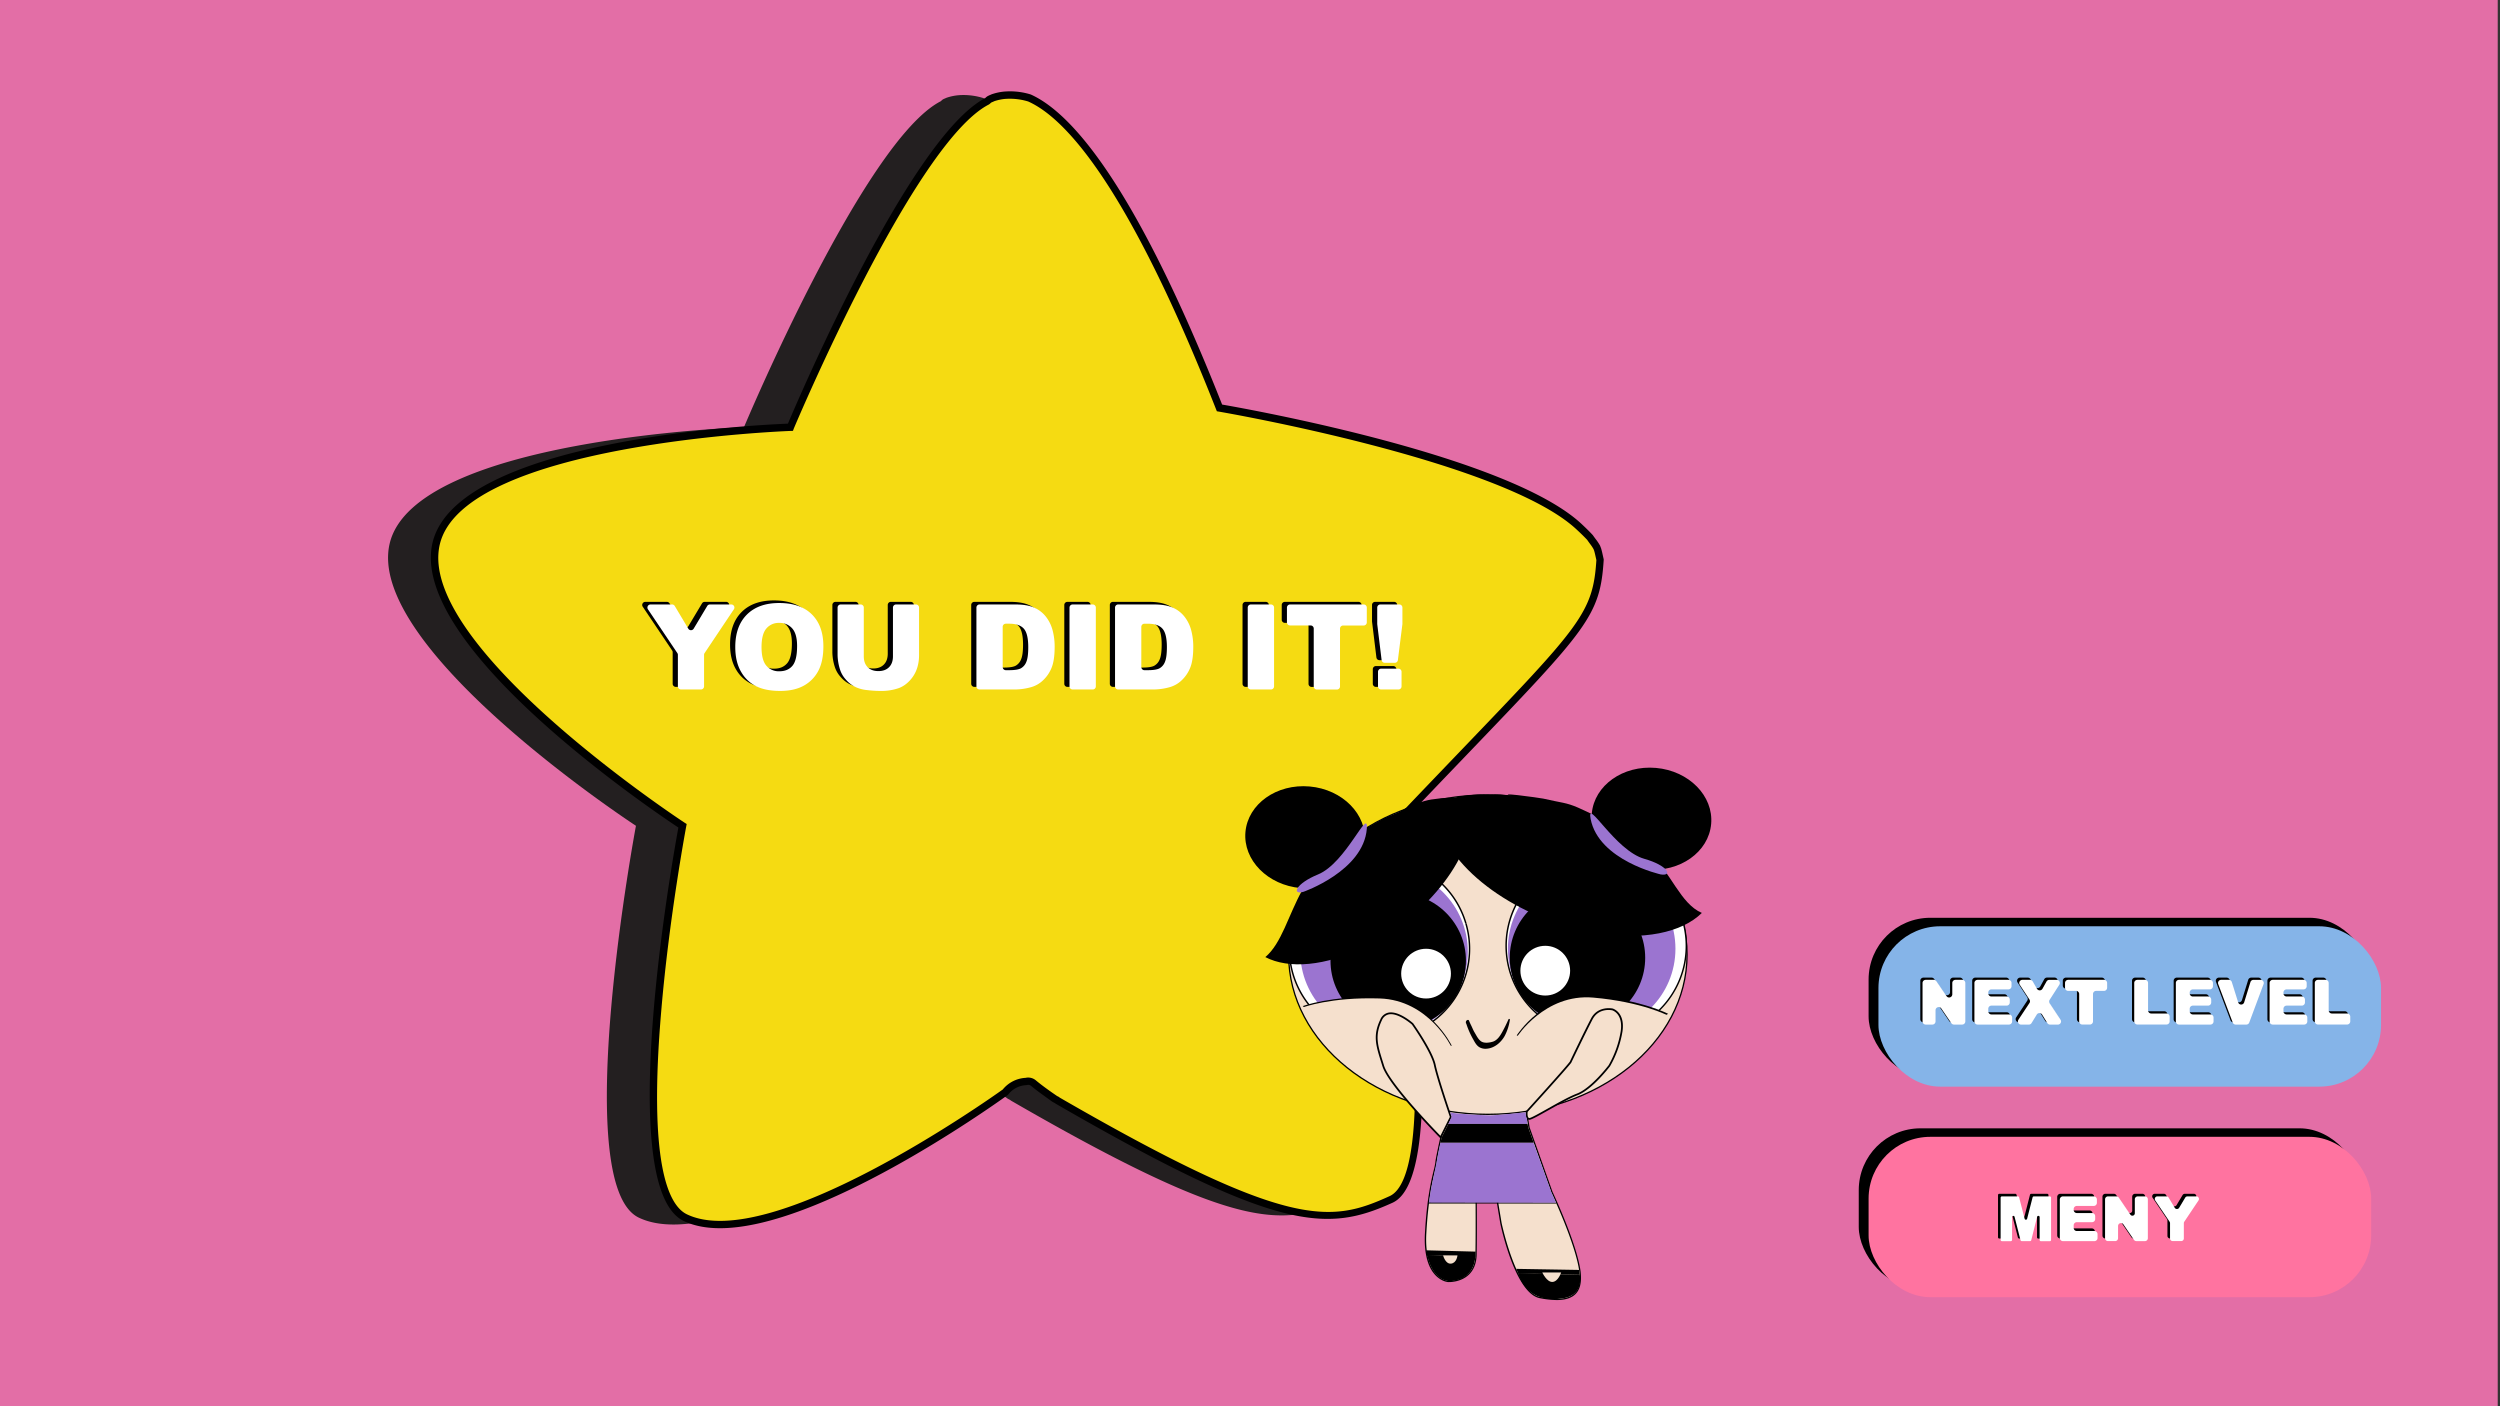 <svg xmlns="http://www.w3.org/2000/svg" width="1920" height="1080" viewBox="0 0 1920 1080"><rect x="0" y="0" width="1920" height="1080" fill="#333333" stroke="none"/><defs><style>.cls-1{fill:#e36ea6;}.cls-2{fill:#231f20;}.cls-3{fill:#f5db12;}.cls-4{fill:#ff73a0;}.cls-5{fill:#85b4e8;}.cls-6{fill:#fff;}.cls-7,.cls-8{fill:#f5e0cd;}.cls-8{stroke:#000;stroke-miterlimit:10;}.cls-9{fill:#9b74d0;}.cls-10{fill:none;}</style></defs><g id="Layer_2" data-name="Layer 2"><rect class="cls-1" x="-1.74" width="1920" height="1080"/><path class="cls-2" d="M1193,429.86c-.33-1.48-.64-3-1-4.44-.26-1.11-.53-2.22-.85-3.32a11.33,11.33,0,0,1-.46-1.33c0-.11-.1-.21-.16-.32-1.4-2.67-3.43-4.92-5.07-7.43-2.42-2.65-5.25-5.42-8.4-8.37-57.88-54.3-276.33-91.4-276.33-91.4-68.17-172.87-116.7-225-145.74-238A51.11,51.11,0,0,0,738.49,73c-.73,0-1.46.07-2.19.12A38.8,38.8,0,0,0,727,75.06c-.64.26-1.25.58-1.91.81l-.93.45a11.88,11.88,0,0,0-1.55,1.38c-59,30.14-151.26,250.43-151.26,250.43s-252.94,8.5-272.07,89.27S488.41,634.21,488.41,634.21s-51.66,274.95,2.13,300.9c65.61,31.65,234-87.82,245.85-96.33a21.33,21.33,0,0,1,15.9-8.16,6.19,6.19,0,0,1,5.74,1.31c5.09,4.24,10.55,8,15.91,11.87.48.23.92.53,1.41.74a3.56,3.56,0,0,1,1,.69c175.51,101.4,209.5,97.15,256.17,75.93s2.13-286.95,2.13-286.95C1177.94,483.61,1190,478.67,1193,429.86Z"/><path class="cls-3" d="M1228.76,429.86c-.32-1.48-.64-3-1-4.43-.27-1.11-.54-2.23-.85-3.32a9.36,9.36,0,0,1-.46-1.33l-.17-.33c-1.4-2.66-3.43-4.91-5.07-7.43-2.42-2.65-5.25-5.41-8.4-8.37-57.88-54.29-276.32-91.4-276.32-91.4C868.33,140.39,819.8,88.28,790.76,75.3A51,51,0,0,0,774.22,73l-2.19.11a38.62,38.62,0,0,0-9.33,1.93c-.65.27-1.26.58-1.92.82l-.93.44a13.31,13.31,0,0,0-1.55,1.39C699.27,107.84,607,328.13,607,328.13S354.1,336.63,335,417.41s189.18,216.8,189.18,216.8-51.67,275,2.12,300.91c65.61,31.65,234-87.83,245.85-96.34a21.33,21.33,0,0,1,15.9-8.16,6.22,6.22,0,0,1,5.74,1.31c5.09,4.24,10.55,8,15.91,11.88.48.23.92.52,1.41.73a3.56,3.56,0,0,1,1,.69c175.51,101.41,209.5,97.15,256.17,75.94s2.13-287,2.13-287C1213.67,483.62,1225.71,478.68,1228.76,429.86Z"/><path d="M553,943.26c-10.47,0-19.92-1.71-28-5.59-53.35-25.73-8.86-275.86-4-302.12-20.76-13.73-207.5-139.88-188.8-218.8C351,337.56,580.4,326.34,605.13,325.37c9.26-21.91,94.25-220,151.46-250a17.9,17.9,0,0,1,1.53-1.32l1.47-.77c.57-.22.89-.36,1.2-.51l.82-.36a41.47,41.47,0,0,1,10.18-2.13l2.28-.12a53.92,53.92,0,0,1,17.52,2.39c29.47,13.16,78.55,65.07,147,238.15,21.4,3.72,220.32,39.42,276.21,91.85,3.75,3.52,6.39,6.15,8.56,8.53.87,1.28,1.53,2.15,2.17,3a37.73,37.73,0,0,1,3.32,5l.82,2.14c.34,1.18.63,2.34.9,3.5l1.07,4.86,0,.4c-2.68,42.87-12.4,53-105.39,149.94-15.23,15.87-32.69,34.08-52.75,55.16,3.82,23.15,42.92,267.29-4,288.61-50.57,23-88.13,22.53-258.75-76.06l-.54-.4-1.29-.69-.88-.5-3.61-2.61c-4.14-3-8.42-6-12.44-9.38a3.4,3.4,0,0,0-3.12-.78l-.81.13h0a18.51,18.51,0,0,0-13.58,7l-.63.64C757.55,852.74,629,943.26,553,943.26ZM775.83,75.83c-.51,0-1,0-1.51,0l-2.13.11a36.34,36.34,0,0,0-8.58,1.78l-.48.23c-.46.2-.91.41-1.39.58l-.38.19a7.48,7.48,0,0,0-1,.86l-.82.63c-57.44,29.32-149,246.8-149.93,249L609,330.9l-1.81.06c-2.51.09-251,9.35-269.41,87.1-18.45,77.92,185.9,212.43,188,213.78l1.58,1-.35,1.87c-.13.69-13,69.45-19.07,140.47C497.77,892.56,513,925.56,527.5,932.57c63.74,30.69,231.41-87.82,242.62-95.84a24.26,24.26,0,0,1,17.51-8.94,9.13,9.13,0,0,1,8,2c3.86,3.21,8,6.22,12.11,9.13l4,2.76a5.77,5.77,0,0,0,.55.29,6.26,6.26,0,0,1,1.59,1c176.61,102,208.33,96.1,253.33,75.67,36.73-16.7,12.82-210.6.5-283.91l-.23-1.39,1-1c20.48-21.52,38.27-40.07,53.74-56.2,91.4-95.27,101.22-105.51,103.8-146l-.89-4c-.25-1.06-.5-2.13-.81-3.18-.17-.42-.31-.77-.41-1.11a34.28,34.28,0,0,0-2.84-4.26c-.72-1-1.43-1.94-2.09-2.95-1.79-1.91-4.33-4.44-8-7.85-56.59-53.09-272.68-90.3-274.86-90.67l-1.57-.27-.59-1.48c-68-172.51-116-223.78-144.26-236.41A48.28,48.28,0,0,0,775.83,75.83Z"/></g><g id="Layer_3" data-name="Layer 3"><rect x="1427.52" y="866.55" width="385.99" height="123.16" rx="47.43"/><rect class="cls-4" x="1435.08" y="873.08" width="385.99" height="123.16" rx="47.43"/><rect x="1435.08" y="704.85" width="385.99" height="123.16" rx="47.43"/><rect class="cls-5" x="1442.65" y="711.38" width="385.99" height="123.16" rx="47.43"/><path d="M1477.22,750.8h6.2a2.41,2.41,0,0,1,2,1.06l7.78,11.43a2.43,2.43,0,0,0,4.43-1.37v-8.7a2.42,2.42,0,0,1,2.43-2.42h5.15a2.42,2.42,0,0,1,2.43,2.42v29.51a2.43,2.43,0,0,1-2.43,2.43h-6.29a2.43,2.43,0,0,1-2-1.06l-7.71-11.31a2.43,2.43,0,0,0-4.43,1.37v8.57a2.43,2.43,0,0,1-2.43,2.43h-5.13a2.43,2.43,0,0,1-2.43-2.43V753.22A2.42,2.42,0,0,1,1477.22,750.8Z"/><path d="M1517.11,750.8h23.6a2.42,2.42,0,0,1,2.43,2.42v2.48a2.43,2.43,0,0,1-2.43,2.43h-13a2.43,2.43,0,0,0-2.43,2.43v.61a2.42,2.42,0,0,0,2.43,2.42h11.67a2.43,2.43,0,0,1,2.43,2.43v2.15a2.43,2.43,0,0,1-2.43,2.43h-11.67a2.43,2.43,0,0,0-2.43,2.43V775a2.42,2.42,0,0,0,2.43,2.42h13.47a2.43,2.43,0,0,1,2.43,2.43v2.93a2.43,2.43,0,0,1-2.43,2.43h-24.11a2.43,2.43,0,0,1-2.43-2.43V753.22A2.42,2.42,0,0,1,1517.11,750.8Z"/><path d="M1551.52,750.8h5.8a2.41,2.41,0,0,1,2.1,1.21l3.25,5.65a2.42,2.42,0,0,0,4.22,0L1570,752a2.42,2.42,0,0,1,2.11-1.24h5.71a2.43,2.43,0,0,1,2.05,3.74l-7.44,11.57a2.43,2.43,0,0,0,0,2.65l8.34,12.63a2.43,2.43,0,0,1-2,3.77h-6.06a2.42,2.42,0,0,1-2.07-1.16l-4-6.52a2.43,2.43,0,0,0-4.14,0l-4,6.52a2.43,2.43,0,0,1-2.07,1.16h-6a2.43,2.43,0,0,1-2-3.77l8.48-12.81a2.42,2.42,0,0,0,0-2.67l-7.43-11.36A2.42,2.42,0,0,1,1551.52,750.8Z"/><path d="M1586.72,750.8h27.42a2.42,2.42,0,0,1,2.43,2.42v3.63a2.43,2.43,0,0,1-2.43,2.43h-6a2.43,2.43,0,0,0-2.43,2.43v21a2.43,2.43,0,0,1-2.43,2.43h-5.76a2.43,2.43,0,0,1-2.43-2.43v-21a2.43,2.43,0,0,0-2.43-2.43h-6a2.43,2.43,0,0,1-2.43-2.43v-3.63A2.42,2.42,0,0,1,1586.72,750.8Z"/><path d="M1639.81,750.8h5.76a2.42,2.42,0,0,1,2.43,2.42v21a2.42,2.42,0,0,0,2.42,2.42h11.72a2.43,2.43,0,0,1,2.43,2.43v3.61a2.43,2.43,0,0,1-2.43,2.43h-22.33a2.43,2.43,0,0,1-2.43-2.43V753.22A2.42,2.42,0,0,1,1639.81,750.8Z"/><path d="M1671.8,750.8h23.6a2.42,2.42,0,0,1,2.42,2.42v2.48a2.42,2.42,0,0,1-2.42,2.43h-13a2.43,2.43,0,0,0-2.43,2.43v.61a2.42,2.42,0,0,0,2.43,2.42h11.67a2.42,2.42,0,0,1,2.42,2.43v2.15a2.42,2.42,0,0,1-2.42,2.43h-11.67A2.43,2.43,0,0,0,1680,773V775a2.42,2.42,0,0,0,2.43,2.42h13.47a2.43,2.43,0,0,1,2.43,2.43v2.93a2.43,2.43,0,0,1-2.43,2.43H1671.8a2.43,2.43,0,0,1-2.43-2.43V753.22A2.42,2.42,0,0,1,1671.8,750.8Z"/><path d="M1704.19,750.8H1710a2.42,2.42,0,0,1,2.31,1.7l4.87,15.57a2.43,2.43,0,0,0,4.64,0l4.8-15.55a2.43,2.43,0,0,1,2.32-1.71h5.49a2.42,2.42,0,0,1,2.28,3.27l-11,29.5a2.43,2.43,0,0,1-2.27,1.59h-8.14a2.43,2.43,0,0,1-2.27-1.57l-11.15-29.51A2.43,2.43,0,0,1,1704.19,750.8Z"/><path d="M1743.8,750.8h23.6a2.42,2.42,0,0,1,2.42,2.42v2.48a2.42,2.42,0,0,1-2.42,2.43h-13a2.43,2.43,0,0,0-2.43,2.43v.61a2.42,2.42,0,0,0,2.43,2.42h11.67a2.42,2.42,0,0,1,2.42,2.43v2.15a2.42,2.42,0,0,1-2.42,2.43h-11.67A2.43,2.43,0,0,0,1752,773V775a2.42,2.42,0,0,0,2.43,2.42h13.47a2.43,2.43,0,0,1,2.43,2.43v2.93a2.43,2.43,0,0,1-2.43,2.43H1743.8a2.43,2.43,0,0,1-2.43-2.43V753.22A2.42,2.42,0,0,1,1743.8,750.8Z"/><path d="M1778.49,750.8h5.76a2.42,2.42,0,0,1,2.42,2.42v21a2.42,2.42,0,0,0,2.43,2.42h11.72a2.43,2.43,0,0,1,2.43,2.43v3.61a2.43,2.43,0,0,1-2.43,2.43h-22.33a2.43,2.43,0,0,1-2.43-2.43V753.22A2.42,2.42,0,0,1,1778.49,750.8Z"/><path class="cls-6" d="M1478.94,752.51h6.2a2.43,2.43,0,0,1,2,1.06l7.78,11.44a2.43,2.43,0,0,0,4.44-1.37v-8.7a2.43,2.43,0,0,1,2.43-2.43h5.15a2.43,2.43,0,0,1,2.43,2.43v29.5a2.43,2.43,0,0,1-2.43,2.43h-6.3a2.43,2.43,0,0,1-2-1.06l-7.71-11.3a2.43,2.43,0,0,0-4.44,1.36v8.57a2.43,2.43,0,0,1-2.43,2.43h-5.12a2.43,2.43,0,0,1-2.43-2.43v-29.5A2.43,2.43,0,0,1,1478.94,752.51Z"/><path class="cls-6" d="M1518.83,752.51h23.59a2.43,2.43,0,0,1,2.43,2.43v2.48a2.43,2.43,0,0,1-2.43,2.43h-13a2.42,2.42,0,0,0-2.43,2.42v.61a2.43,2.43,0,0,0,2.43,2.43h11.66a2.43,2.43,0,0,1,2.43,2.43v2.15a2.43,2.43,0,0,1-2.43,2.43h-11.66a2.42,2.42,0,0,0-2.43,2.42v1.92a2.43,2.43,0,0,0,2.43,2.43h13.47a2.43,2.43,0,0,1,2.43,2.43v2.92a2.43,2.43,0,0,1-2.43,2.43h-24.11a2.43,2.43,0,0,1-2.43-2.43v-29.5A2.43,2.43,0,0,1,1518.83,752.51Z"/><path class="cls-6" d="M1553.23,752.51h5.8a2.45,2.45,0,0,1,2.11,1.22l3.25,5.64a2.42,2.42,0,0,0,4.22,0l3.13-5.6a2.44,2.44,0,0,1,2.12-1.24h5.71a2.43,2.43,0,0,1,2,3.74l-7.43,11.57a2.43,2.43,0,0,0,0,2.65l8.35,12.64a2.43,2.43,0,0,1-2,3.76h-6.06a2.43,2.43,0,0,1-2.07-1.16l-4-6.51a2.42,2.42,0,0,0-4.14,0l-4,6.51a2.42,2.42,0,0,1-2.06,1.16h-6a2.43,2.43,0,0,1-2-3.77l8.47-12.8a2.42,2.42,0,0,0,0-2.67l-7.44-11.36A2.43,2.43,0,0,1,1553.23,752.51Z"/><path class="cls-6" d="M1588.44,752.51h27.41a2.43,2.43,0,0,1,2.43,2.43v3.63a2.43,2.43,0,0,1-2.43,2.43h-6a2.42,2.42,0,0,0-2.43,2.42v21a2.42,2.42,0,0,1-2.42,2.43h-5.77a2.42,2.42,0,0,1-2.42-2.43v-21a2.42,2.42,0,0,0-2.43-2.42h-6a2.43,2.43,0,0,1-2.43-2.43v-3.63A2.43,2.43,0,0,1,1588.44,752.51Z"/><path class="cls-6" d="M1641.52,752.51h5.76a2.43,2.43,0,0,1,2.43,2.43v21a2.43,2.43,0,0,0,2.43,2.43h11.71a2.43,2.43,0,0,1,2.43,2.43v3.6a2.43,2.43,0,0,1-2.43,2.43h-22.33a2.43,2.43,0,0,1-2.43-2.43v-29.5A2.43,2.43,0,0,1,1641.52,752.51Z"/><path class="cls-6" d="M1673.51,752.51h23.6a2.43,2.43,0,0,1,2.43,2.43v2.48a2.43,2.43,0,0,1-2.43,2.43h-13a2.42,2.42,0,0,0-2.42,2.42v.61a2.42,2.42,0,0,0,2.42,2.43h11.67a2.43,2.43,0,0,1,2.43,2.43v2.15a2.43,2.43,0,0,1-2.43,2.43h-11.67a2.42,2.42,0,0,0-2.42,2.42v1.92a2.42,2.42,0,0,0,2.42,2.43h13.48a2.42,2.42,0,0,1,2.42,2.43v2.92a2.42,2.42,0,0,1-2.42,2.43h-24.12a2.42,2.42,0,0,1-2.42-2.43v-29.5A2.42,2.42,0,0,1,1673.51,752.51Z"/><path class="cls-6" d="M1705.91,752.51h5.8a2.44,2.44,0,0,1,2.32,1.7l4.87,15.57a2.42,2.42,0,0,0,4.63,0l4.81-15.55a2.43,2.43,0,0,1,2.32-1.71h5.49a2.43,2.43,0,0,1,2.28,3.27l-11,29.51a2.42,2.42,0,0,1-2.28,1.58h-8.14a2.42,2.42,0,0,1-2.27-1.57l-11.14-29.5A2.43,2.43,0,0,1,1705.91,752.51Z"/><path class="cls-6" d="M1745.51,752.51h23.6a2.43,2.43,0,0,1,2.43,2.43v2.48a2.43,2.43,0,0,1-2.43,2.43h-13a2.42,2.42,0,0,0-2.42,2.42v.61a2.42,2.42,0,0,0,2.42,2.43h11.67a2.43,2.43,0,0,1,2.43,2.43v2.15a2.43,2.43,0,0,1-2.43,2.43h-11.67a2.42,2.42,0,0,0-2.42,2.42v1.92a2.42,2.42,0,0,0,2.42,2.43h13.48a2.42,2.42,0,0,1,2.42,2.43v2.92a2.42,2.42,0,0,1-2.42,2.43h-24.12a2.42,2.42,0,0,1-2.42-2.43v-29.5A2.42,2.42,0,0,1,1745.51,752.51Z"/><path class="cls-6" d="M1780.2,752.51H1786a2.43,2.43,0,0,1,2.43,2.43v21a2.43,2.43,0,0,0,2.43,2.43h11.71a2.43,2.43,0,0,1,2.43,2.43v3.6a2.43,2.43,0,0,1-2.43,2.43H1780.2a2.43,2.43,0,0,1-2.43-2.43v-29.5A2.43,2.43,0,0,1,1780.2,752.51Z"/><path d="M1535.49,916.82h12.26a1,1,0,0,1,.93.72l4.27,16.58a1,1,0,0,0,1.85,0l4.24-16.58a1,1,0,0,1,.93-.72h12.25a1,1,0,0,1,1,1v32.44a1,1,0,0,1-1,1h-6.78a1,1,0,0,1-1-1V932.58a1,1,0,0,0-1.89-.23L1558,950.46a1,1,0,0,1-.93.72h-6.38a1,1,0,0,1-.93-.72l-4.62-18.1a1,1,0,0,0-1.88.24v17.62a1,1,0,0,1-1,1h-6.78a1,1,0,0,1-1-1V917.78A1,1,0,0,1,1535.49,916.82Z"/><path d="M1582.35,916.82H1606a2.42,2.42,0,0,1,2.41,2.42v2.5a2.41,2.41,0,0,1-2.41,2.42h-13a2.42,2.42,0,0,0-2.42,2.42v.62a2.42,2.42,0,0,0,2.42,2.42h11.69a2.42,2.42,0,0,1,2.42,2.42v2.17a2.43,2.43,0,0,1-2.42,2.42H1593a2.42,2.42,0,0,0-2.42,2.42V941a2.42,2.42,0,0,0,2.42,2.42h13.49a2.42,2.42,0,0,1,2.42,2.42v2.94a2.42,2.42,0,0,1-2.42,2.42h-24.13a2.42,2.42,0,0,1-2.42-2.42V919.24A2.42,2.42,0,0,1,1582.35,916.82Z"/><path d="M1616.94,916.82h6.48a2.25,2.25,0,0,1,1.85,1l8.84,13a1.87,1.87,0,0,0,3.43-1V919.07a2.25,2.25,0,0,1,2.25-2.25h5.51a2.25,2.25,0,0,1,2.25,2.25v29.87a2.24,2.24,0,0,1-2.25,2.24h-6.57a2.27,2.27,0,0,1-1.86-1l-8.09-11.87a2.25,2.25,0,0,0-4.11,1.27v9.34a2.24,2.24,0,0,1-2.24,2.24h-5.49a2.24,2.24,0,0,1-2.25-2.24V919.07A2.25,2.25,0,0,1,1616.94,916.82Z"/><path d="M1655,916.82h6.8a2,2,0,0,1,1.75,1l4.58,7.66a2,2,0,0,0,3.51,0l4.58-7.66a2.05,2.05,0,0,1,1.76-1h6.74a2,2,0,0,1,1.7,3.18l-10.89,16.27a2.11,2.11,0,0,0-.34,1.14v11.73a2,2,0,0,1-2.05,2h-6.55a2,2,0,0,1-2-2V937.41a2,2,0,0,0-.35-1.14L1653.27,920A2,2,0,0,1,1655,916.82Z"/><path class="cls-6" d="M1537.49,918.82h12.26a1,1,0,0,1,.93.72l4.27,16.58a1,1,0,0,0,1.85,0l4.24-16.58a1,1,0,0,1,.93-.72h12.25a1,1,0,0,1,1,1v32.44a1,1,0,0,1-1,1h-6.78a1,1,0,0,1-1-1V934.58a1,1,0,0,0-1.89-.23L1560,952.46a1,1,0,0,1-.93.72h-6.38a1,1,0,0,1-.93-.72l-4.62-18.1a1,1,0,0,0-1.88.24v17.62a1,1,0,0,1-1,1h-6.78a1,1,0,0,1-1-1V919.78A1,1,0,0,1,1537.49,918.82Z"/><path class="cls-6" d="M1584.35,918.82H1608a2.42,2.42,0,0,1,2.41,2.42v2.5a2.41,2.41,0,0,1-2.41,2.42h-13a2.42,2.42,0,0,0-2.42,2.42v.62a2.42,2.42,0,0,0,2.42,2.42h11.69a2.42,2.42,0,0,1,2.42,2.42v2.17a2.43,2.43,0,0,1-2.42,2.42H1595a2.42,2.42,0,0,0-2.42,2.42V943a2.42,2.42,0,0,0,2.42,2.42h13.49a2.42,2.42,0,0,1,2.42,2.42v2.94a2.42,2.42,0,0,1-2.42,2.42h-24.13a2.42,2.42,0,0,1-2.42-2.42V921.24A2.42,2.42,0,0,1,1584.35,918.82Z"/><path class="cls-6" d="M1618.94,918.82h6.48a2.25,2.25,0,0,1,1.85,1l8.84,13a1.87,1.87,0,0,0,3.43-1V921.07a2.25,2.25,0,0,1,2.25-2.25h5.51a2.25,2.25,0,0,1,2.25,2.25v29.87a2.24,2.24,0,0,1-2.25,2.24h-6.57a2.27,2.27,0,0,1-1.86-1l-8.09-11.87a2.25,2.25,0,0,0-4.11,1.27v9.34a2.24,2.24,0,0,1-2.24,2.24h-5.49a2.24,2.24,0,0,1-2.25-2.24V921.07A2.25,2.25,0,0,1,1618.94,918.82Z"/><path class="cls-6" d="M1657,918.82h6.8a2,2,0,0,1,1.75,1l4.58,7.66a2,2,0,0,0,3.51,0l4.58-7.66a2.05,2.05,0,0,1,1.76-1h6.74a2,2,0,0,1,1.7,3.18l-10.89,16.27a2.11,2.11,0,0,0-.34,1.14v11.73a2,2,0,0,1-2.05,2h-6.55a2,2,0,0,1-2-2V939.41a2,2,0,0,0-.35-1.14L1655.27,922A2,2,0,0,1,1657,918.82Z"/><path d="M495.64,462.23h16.57a2.39,2.39,0,0,1,2,1.16l10.41,17.43a2.39,2.39,0,0,0,4.11,0l10.43-17.44a2.39,2.39,0,0,1,2-1.16h16.46a2.39,2.39,0,0,1,2,3.72l-22.49,33.63a2.32,2.32,0,0,0-.41,1.33v24.23a2.39,2.39,0,0,1-2.39,2.39H519a2.39,2.39,0,0,1-2.39-2.39V500.91a2.38,2.38,0,0,0-.41-1.34L493.65,466A2.39,2.39,0,0,1,495.64,462.23Z"/><path d="M560.69,494.92q0-16,8.9-24.9t24.81-8.9q16.3,0,25.13,8.75t8.82,24.52q0,11.44-3.86,18.77a27.5,27.5,0,0,1-11.13,11.41q-7.29,4.06-18.15,4.07-11.06,0-18.29-3.52A27.49,27.49,0,0,1,565.19,514Q560.69,506.37,560.69,494.92Zm20.17.09q0,9.89,3.68,14.21a12.44,12.44,0,0,0,10,4.32q6.5,0,10.06-4.23t3.57-15.19q0-9.22-3.72-13.47a12.7,12.7,0,0,0-10.09-4.26,12.26,12.26,0,0,0-9.8,4.32Q580.87,485,580.86,495Z"/><path d="M684.1,462.23h15.35a2.39,2.39,0,0,1,2.39,2.39v36.51a33.17,33.17,0,0,1-1.09,8.6,25.58,25.58,0,0,1-8.6,13.33,20.56,20.56,0,0,1-5.86,3.4,40.7,40.7,0,0,1-14.11,2.18,88,88,0,0,1-10.41-.67,27,27,0,0,1-9.42-2.65,23.3,23.3,0,0,1-6.92-5.63,20.54,20.54,0,0,1-4.3-7.52,38.84,38.84,0,0,1-1.87-11V464.62a2.39,2.39,0,0,1,2.39-2.39H657a2.39,2.39,0,0,1,2.39,2.39v37.44q0,5.34,3,8.34t8.22,3c3.48,0,6.2-1,8.18-3s3-4.77,3-8.39V464.62A2.39,2.39,0,0,1,684.1,462.23Z"/><path d="M745.89,464.62a2.39,2.39,0,0,1,2.39-2.39h27.59q8.86,0,14.32,2.4a23.37,23.37,0,0,1,9,6.91A28.7,28.7,0,0,1,804.38,482a48.88,48.88,0,0,1,1.6,12.65q0,10.45-2.38,16.23a26.91,26.91,0,0,1-6.62,9.67,21.67,21.67,0,0,1-9.08,5.19,47.22,47.22,0,0,1-12,1.78H748.28a2.39,2.39,0,0,1-2.39-2.39Zm20.18,14.79V510.3a2.4,2.4,0,0,0,2.39,2.4H771q6.33,0,9-1.41a9.51,9.51,0,0,0,4.19-4.9q1.51-3.5,1.51-11.33,0-10.38-3.38-14.21T771.1,477h-2.64A2.39,2.39,0,0,0,766.07,479.41Z"/><path d="M819.77,462.23h15.44a2.39,2.39,0,0,1,2.39,2.39v60.52a2.39,2.39,0,0,1-2.39,2.39H819.77a2.39,2.39,0,0,1-2.39-2.39V464.62A2.39,2.39,0,0,1,819.77,462.23Z"/><path d="M852.35,464.62a2.39,2.39,0,0,1,2.39-2.39h27.58q8.86,0,14.32,2.4a23.29,23.29,0,0,1,9,6.91A28.55,28.55,0,0,1,910.83,482a48.45,48.45,0,0,1,1.6,12.65q0,10.45-2.38,16.23a26.89,26.89,0,0,1-6.61,9.67,21.64,21.64,0,0,1-9.09,5.19,47.1,47.1,0,0,1-12,1.78H854.74a2.39,2.39,0,0,1-2.39-2.39Zm20.18,14.79V510.3a2.4,2.4,0,0,0,2.39,2.4h2.55q6.33,0,9-1.41a9.5,9.5,0,0,0,4.18-4.9q1.51-3.5,1.52-11.33,0-10.38-3.39-14.21c-2.25-2.56-6-3.83-11.22-3.83h-2.64A2.39,2.39,0,0,0,872.53,479.41Z"/><path d="M956.65,462.23h15.44a2.39,2.39,0,0,1,2.39,2.39v60.52a2.39,2.39,0,0,1-2.39,2.39H956.65a2.39,2.39,0,0,1-2.39-2.39V464.62A2.39,2.39,0,0,1,956.65,462.23Z"/><path d="M986.76,462.23h56.55a2.39,2.39,0,0,1,2.39,2.39V476a2.39,2.39,0,0,1-2.39,2.39h-15.79a2.39,2.39,0,0,0-2.39,2.4v44.39a2.39,2.39,0,0,1-2.4,2.39h-15.39a2.39,2.39,0,0,1-2.39-2.39V480.75a2.39,2.39,0,0,0-2.39-2.4h-15.8a2.39,2.39,0,0,1-2.39-2.39V464.62A2.39,2.39,0,0,1,986.76,462.23Z"/><path d="M1056.07,462.23h14.59a2.39,2.39,0,0,1,2.39,2.39V477a2.71,2.71,0,0,1,0,.29l-3.47,27.65a2.38,2.38,0,0,1-2.37,2.09h-7.75a2.4,2.4,0,0,1-2.38-2.1l-3.37-27.64a1.42,1.42,0,0,1,0-.29V464.62A2.39,2.39,0,0,1,1056.07,462.23Zm.67,49.31H1070a2.39,2.39,0,0,1,2.39,2.39v11.21a2.39,2.39,0,0,1-2.39,2.39h-13.3a2.39,2.39,0,0,1-2.39-2.39V513.93A2.39,2.39,0,0,1,1056.74,511.54Z"/><path class="cls-6" d="M499.64,464.23h16.57a2.39,2.39,0,0,1,2,1.16l10.41,17.43a2.39,2.39,0,0,0,4.11,0l10.43-17.44a2.39,2.39,0,0,1,2-1.16h16.46a2.39,2.39,0,0,1,2,3.72l-22.49,33.63a2.32,2.32,0,0,0-.41,1.33v24.23a2.39,2.39,0,0,1-2.39,2.39H523a2.39,2.39,0,0,1-2.39-2.39V502.91a2.38,2.38,0,0,0-.41-1.34L497.65,468A2.39,2.39,0,0,1,499.64,464.23Z"/><path class="cls-6" d="M564.69,496.92q0-16,8.9-24.9t24.81-8.9q16.3,0,25.13,8.75t8.82,24.52q0,11.44-3.86,18.77a27.5,27.5,0,0,1-11.13,11.41q-7.29,4.06-18.15,4.07-11.06,0-18.29-3.52A27.49,27.49,0,0,1,569.19,516Q564.69,508.37,564.69,496.92Zm20.17.09q0,9.89,3.68,14.21a12.44,12.44,0,0,0,10,4.32q6.5,0,10.06-4.23t3.57-15.19q0-9.22-3.72-13.47a12.7,12.7,0,0,0-10.09-4.26,12.26,12.26,0,0,0-9.8,4.32Q584.87,487,584.86,497Z"/><path class="cls-6" d="M688.1,464.23h15.35a2.39,2.39,0,0,1,2.39,2.39v36.51a33.17,33.17,0,0,1-1.09,8.6,25.58,25.58,0,0,1-8.6,13.33,20.56,20.56,0,0,1-5.86,3.4,40.7,40.7,0,0,1-14.11,2.18,88,88,0,0,1-10.41-.67,27,27,0,0,1-9.42-2.65,23.3,23.3,0,0,1-6.92-5.63,20.54,20.54,0,0,1-4.3-7.52,38.84,38.84,0,0,1-1.87-11V466.62a2.39,2.39,0,0,1,2.39-2.39H661a2.39,2.39,0,0,1,2.39,2.39v37.44q0,5.34,3,8.34t8.22,3c3.48,0,6.2-1,8.18-3s3-4.77,3-8.39V466.62A2.39,2.39,0,0,1,688.1,464.23Z"/><path class="cls-6" d="M749.89,466.62a2.39,2.39,0,0,1,2.39-2.39h27.59q8.86,0,14.32,2.4a23.37,23.37,0,0,1,9,6.91A28.7,28.7,0,0,1,808.38,484a48.88,48.88,0,0,1,1.6,12.65q0,10.45-2.38,16.23a26.91,26.91,0,0,1-6.62,9.67,21.67,21.67,0,0,1-9.08,5.19,47.22,47.22,0,0,1-12,1.78H752.28a2.39,2.39,0,0,1-2.39-2.39Zm20.18,14.79V512.3a2.4,2.4,0,0,0,2.39,2.4H775q6.33,0,9-1.41a9.51,9.51,0,0,0,4.19-4.9q1.51-3.5,1.51-11.33,0-10.38-3.38-14.21T775.1,479h-2.64A2.39,2.39,0,0,0,770.07,481.41Z"/><path class="cls-6" d="M823.77,464.23h15.44a2.39,2.39,0,0,1,2.39,2.39v60.52a2.39,2.39,0,0,1-2.39,2.39H823.77a2.39,2.39,0,0,1-2.39-2.39V466.62A2.39,2.39,0,0,1,823.77,464.23Z"/><path class="cls-6" d="M856.35,466.62a2.39,2.39,0,0,1,2.39-2.39h27.58q8.86,0,14.32,2.4a23.29,23.29,0,0,1,9,6.91A28.55,28.55,0,0,1,914.83,484a48.45,48.45,0,0,1,1.6,12.65q0,10.45-2.38,16.23a26.89,26.89,0,0,1-6.61,9.67,21.64,21.64,0,0,1-9.09,5.19,47.1,47.1,0,0,1-12,1.78H858.74a2.39,2.39,0,0,1-2.39-2.39Zm20.18,14.79V512.3a2.4,2.4,0,0,0,2.39,2.4h2.55q6.33,0,9-1.41a9.5,9.5,0,0,0,4.18-4.9q1.51-3.5,1.52-11.33,0-10.38-3.39-14.21c-2.25-2.56-6-3.83-11.22-3.83h-2.64A2.39,2.39,0,0,0,876.53,481.41Z"/><path class="cls-6" d="M960.65,464.23h15.44a2.39,2.39,0,0,1,2.39,2.39v60.52a2.39,2.39,0,0,1-2.39,2.39H960.65a2.39,2.39,0,0,1-2.39-2.39V466.62A2.39,2.39,0,0,1,960.65,464.23Z"/><path class="cls-6" d="M990.76,464.23h56.55a2.39,2.39,0,0,1,2.39,2.39V478a2.39,2.39,0,0,1-2.39,2.39h-15.79a2.39,2.39,0,0,0-2.39,2.4v44.39a2.39,2.39,0,0,1-2.4,2.39h-15.39a2.39,2.39,0,0,1-2.39-2.39V482.75a2.39,2.39,0,0,0-2.39-2.4h-15.8a2.39,2.39,0,0,1-2.39-2.39V466.62A2.39,2.39,0,0,1,990.76,464.23Z"/><path class="cls-6" d="M1060.07,464.23h14.59a2.39,2.39,0,0,1,2.39,2.39V479a2.71,2.71,0,0,1,0,.29l-3.47,27.65a2.38,2.38,0,0,1-2.37,2.09h-7.75a2.4,2.4,0,0,1-2.38-2.1l-3.37-27.64a1.42,1.42,0,0,1,0-.29V466.62A2.39,2.39,0,0,1,1060.07,464.23Zm.67,49.31H1074a2.39,2.39,0,0,1,2.39,2.39v11.21a2.39,2.39,0,0,1-2.39,2.39h-13.3a2.39,2.39,0,0,1-2.39-2.39V515.93A2.39,2.39,0,0,1,1060.74,513.54Z"/><path class="cls-7" d="M1112,850s-8.78,37.51-9.18,42.7-6,18.36-8,54.28S1112,984.13,1112,984.13s21.15,1.2,21.55-20.75,0-55.08,0-55.08h14l5.18,31.13s11.18,53.48,29.94,57.07,33.52,1.6,30.73-20-21.56-61.06-21.56-61.06L1174.26,866l-3.59-21.55-59.06,2.79Z"/><path d="M1195.61,998.45a70.51,70.51,0,0,1-13.06-1.44c-18.88-3.62-29.88-55.27-30.34-57.47l-5.12-30.72h-13c0,4.3.36,34.35,0,54.57-.12,6.75-2.19,12-6.16,15.72-6.46,6-15.54,5.56-15.93,5.53-.2,0-19.65-1.64-17.64-37.65,1.47-26.5,4.91-40.7,6.75-48.34a46.7,46.7,0,0,0,1.23-5.95c.39-5.09,8.57-40.15,9.17-42.68l-.47-3.26,60.08-2.84,3.67,22,17.54,49.4c.17.35,18.8,39.78,21.57,61.16,1,8.11-.34,14-4.14,17.61C1206.64,997,1202,998.45,1195.61,998.45ZM1133,907.79H1148l5.26,31.56c.11.51,11.31,53.16,29.52,56.65,13.31,2.55,21.66,1.7,26.29-2.66,3.6-3.38,4.86-8.86,3.84-16.73-2.75-21.22-21.32-60.51-21.51-60.9l-17.58-49.54L1170.24,845l-58,2.75.34,2.33,0,.1c-.09.37-8.78,37.53-9.17,42.62a46.37,46.37,0,0,1-1.25,6.12c-1.84,7.6-5.26,21.74-6.73,48.15-1.94,34.93,16.49,36.56,16.68,36.57s9,.43,15.18-5.27c3.75-3.48,5.71-8.52,5.83-15,.39-21.69,0-54.73,0-55.06Z"/><ellipse class="cls-8" cx="1142.66" cy="733.16" rx="153" ry="122.66"/><circle class="cls-6" cx="1225.91" cy="726.38" r="69.19"/><path d="M1225.91,796.14a69.76,69.76,0,1,1,69.76-69.76A69.83,69.83,0,0,1,1225.91,796.14Zm0-138.38a68.63,68.63,0,1,0,68.63,68.62A68.7,68.7,0,0,0,1225.91,657.76Z"/><circle class="cls-9" cx="1222.4" cy="728.65" r="64.34"/><circle cx="1211.5" cy="735.59" r="52.01"/><circle class="cls-6" cx="1186.76" cy="745.48" r="19.1"/><circle class="cls-6" cx="1059.42" cy="728.65" r="69.19"/><path d="M990.79,728.65a68.49,68.49,0,0,1,24.25-52.3c-.12-.39-.23-.79-.35-1.18a69.62,69.62,0,0,0-3.17,104.12l.83-.77A68.42,68.42,0,0,1,990.79,728.65Z"/><path d="M1126.42,709.29l-1.22-.16a65.33,65.33,0,0,1,1.73,7.18,68.58,68.58,0,0,1-114.58,62.21l-.83.77a69.7,69.7,0,0,0,114.9-70Z"/><path d="M1021.81,671.27a68.58,68.58,0,0,1,103.39,37.86l1.22.16a69.69,69.69,0,0,0-111.73-34.12c.12.39.23.79.35,1.18A68.29,68.29,0,0,1,1021.81,671.27Z"/><circle class="cls-9" cx="1062.93" cy="730.91" r="64.34"/><circle cx="1073.83" cy="737.86" r="52.01"/><circle class="cls-6" cx="1095.21" cy="747.75" r="19.1"/><path d="M1281.09,778.6s-20-10.55-57.46-13.84-58.79,30.43-58.79,30.43l55.7,22.59Z"/><path class="cls-7" d="M1281.09,780s-20-10.56-57.46-13.84-58.79,30.43-58.79,30.43l55.7,22.59Z"/><line class="cls-10" x1="1123.57" y1="701.26" x2="1132.49" y2="706.2"/><path d="M1000.53,772.69s21.27-8.09,59.17-6.87,55.23,37.24,55.23,37.24l-58.43,15.77Z"/><path class="cls-7" d="M1000.53,773.71s21.23-8.09,59.06-6.89,55.12,37.24,55.12,37.24l-58.33,15.78Z"/><path class="cls-7" d="M1106.43,873.47s-39.51-40.09-44.09-54.8c-4.68-15-7.74-22.67-1.61-35.49s24.09,3.19,24.09,3.19,14.88,21,17.1,31.59,12.31,39.9,12.31,39.9Z"/><path d="M1106.61,874.63l-.67-.68c-1.61-1.65-39.67-40.37-44.25-55.08l-.84-2.67c-4.26-13.56-6.61-21-.73-33.31a8.64,8.64,0,0,1,6.16-5.18c8-1.6,18.55,7.75,19,8.15l.1.11c.61.87,15,21.24,17.21,31.85,2.2,10.43,12.19,39.53,12.29,39.82l.09.27Zm-38.4-95.74a8.27,8.27,0,0,0-1.66.16,7.37,7.37,0,0,0-5.2,4.43c-5.64,11.79-3.35,19.08.81,32.31l.83,2.67c4.16,13.35,38,48.49,43.26,53.84l7.24-14.49c-1-3-10.14-29.74-12.24-39.71s-16-30-16.94-31.27C1083.53,786.15,1075,778.89,1068.21,778.89Z"/><path class="cls-7" d="M1172.58,853.63s28.78-31.63,33.59-37.89c0,0,11.29-23.64,16.4-33.32s15.85-7.25,15.85-7.25,9.14,2.41,7,16.93a78.31,78.31,0,0,1-9.41,26.33s-13.43,17.74-24.72,22-34.13,19.08-36.82,18.81S1172.58,853.63,1172.58,853.63Z"/><path d="M1174.52,860h-.12a2.39,2.39,0,0,1-1.7-.94c-1.31-1.69-.85-5.1-.79-5.48l0-.2.14-.16c.29-.31,28.64-31.49,33.51-37.79.66-1.39,11.45-24,16.37-33.28,5.29-10,16.5-7.63,16.61-7.6s9.73,2.75,7.51,17.7a79.53,79.53,0,0,1-9.5,26.59c-.59.78-13.72,18-25.06,22.31-5.79,2.21-14.58,7.16-22.33,11.53C1180.69,857.41,1176.09,860,1174.52,860Zm-1.29-6c-.12,1-.21,3.27.55,4.24a1.06,1.06,0,0,0,.75.43h0c1.23,0,8-3.81,13.94-7.16,7.8-4.39,16.63-9.37,22.53-11.61,11-4.18,24.28-21.64,24.42-21.81a78.61,78.61,0,0,0,9.27-26c2-13.74-6.4-16.14-6.49-16.16-.39-.09-10.28-2.17-15.07,6.91-5,9.55-16.27,33.06-16.38,33.3l-.07.12C1202.06,822.21,1175.68,851.24,1173.23,853.93Z"/><path d="M1127.78,782.77a49.39,49.39,0,0,0,2.09,4.78c.85,1.71,1.49,3.48,2.47,5.12,1.56,2.59,2.92,5.63,5.27,7.16s6.17,1,8.85.19c3.49-1.1,5.66-4.5,7.41-7.71s3.2-6.2,4.62-9.39a.57.57,0,0,1,1.09.34,38.71,38.71,0,0,1-4,12.38c-2.88,5.11-7.93,9.33-13.78,9.77a9.47,9.47,0,0,1-5.63-1.15c-2.15-1.3-3.44-3.62-4.63-5.83a62.61,62.61,0,0,1-5.25-11.67c-.52-1.75-.36.07-.52-1.75-.06-.69,1.07-2.46,2.39-1.36"/><path class="cls-9" d="M1112.34,863.17h60.81l-.6-4.38s-.85-.68-.77-4.58c0,0-23.75,2.5-27.13,2.41s-28-1-30.94-2.41l1.17,3.43Z"/><polygon points="1106.27 877.69 1177.87 877.69 1173.78 866.17 1173.15 863.17 1112.34 863.17 1107.2 873.47 1106.27 877.69"/><polygon class="cls-9" points="1097.65 923.83 1195.1 923.81 1191.44 915.61 1177.79 877.69 1106.19 877.69 1104.54 885.51 1103.67 890.41 1103.26 892.77 1098.96 913.24 1097.35 923.83 1097.65 923.83"/><polygon points="1164.41 974.48 1212.68 975.31 1213.21 979.07 1177.46 978.21 1166.17 978.21 1164.41 974.48"/><polygon points="1095.37 960.24 1133.28 961.25 1133.18 965.02 1105.6 964.36 1096.11 964.63 1095.37 960.24"/><path d="M1096.1,964.16l36.92.37s.43,17.88-18.64,19.37C1114.38,983.9,1101,985.53,1096.1,964.16Z"/><path d="M1166,977.73l47.26,1.34s3.94,16.79-15.13,18.28a32.38,32.38,0,0,1-17.14-1.86C1174.65,992.81,1168.5,986.56,1166,977.73Z"/><path class="cls-7" d="M1108.3,964.16s1.75,6.83,6.14,6.3,4.9-6.3,4.9-6.3Z"/><path class="cls-7" d="M1184.49,977.26s3.4,7.5,7.81,7.27,6.67-7.27,6.67-7.27Z"/><polygon points="1097.32 923.62 1195.1 923.81 1195.32 924.3 1097.32 924.3 1097.32 923.62"/><path d="M1076.12,622.69c6.07-3.86,17.55-7.87,23.1-8.66,9.68-1.37,17.48-2.39,27.24,1.25.77,2.41,3.15,1.72,3.46,4.45,4,35.13-32.4,83.17-81.26,107.32-30.74,15.19-59.1,17.29-76.89,8,12.53-10.53,17.65-32.13,28.29-51.28,6-10.82,15.27-21.64,24-28.19,7.59-5.7,12.38-9.7,17.47-14,7.07-5.94,9.63-6.45,21.4-13.15C1064.57,627.53,1074.72,623.9,1076.12,622.69Z"/><path d="M1164.33,612.18c-20.79-5.86-43.58,1.69-57.45,12.32,0,2.73-2.67,2.74-2.06,5.67,7.84,37.6,61.66,76.2,120.2,86.23,36.85,6.31,66.78-.2,82-15.27-16.49-7.07-23.47-30.72-40.94-47.29-9.88-9.37-18.93-18.82-30.16-22.93-9.75-3.57-17.35-7.82-24.05-10.69-9.3-4-12.26-3.56-26.65-6.89C1183.17,612.86,1142.76,607.15,1164.33,612.18Z"/><path d="M1130.39,634.19c7.16-1.43,14.2-6.65,18.12-11.41-.17-.72,7.28-6.46,6.9-7.14-4.78-8.73-31.27-5.82-51.07-.1-12.46,3.59-28.69,6.4-32.78,12.51,5.83-.49,16.3,7.87,23,9.72,3.79,1.05,7.32,2.23,11.24,1.71,3.41-.45,6.16-.43,8.52-.63,3.29-.28,4.23-.81,9.15-2C1124.17,636.7,1137.76,632.43,1130.39,634.19Z"/><ellipse cx="1268.36" cy="628.78" rx="39.16" ry="46.01" transform="translate(530.56 1836.98) rotate(-84.96)"/><ellipse cx="1002.35" cy="643.04" rx="39.16" ry="46.01" transform="translate(273.72 1585) rotate(-84.96)"/><path class="cls-9" d="M1001,684.93s46.18-16,48.72-48.5c1.34-17.28-15.85,26.27-37.48,35.14C995,678.64,991.76,687.44,1001,684.93Z"/><path class="cls-9" d="M1275.53,671.58s-47.7-10.6-53.93-42.64c-3.3-17,18.75,24.3,41.25,30.64C1280.79,664.64,1285,673,1275.53,671.58Z"/></g></svg>

